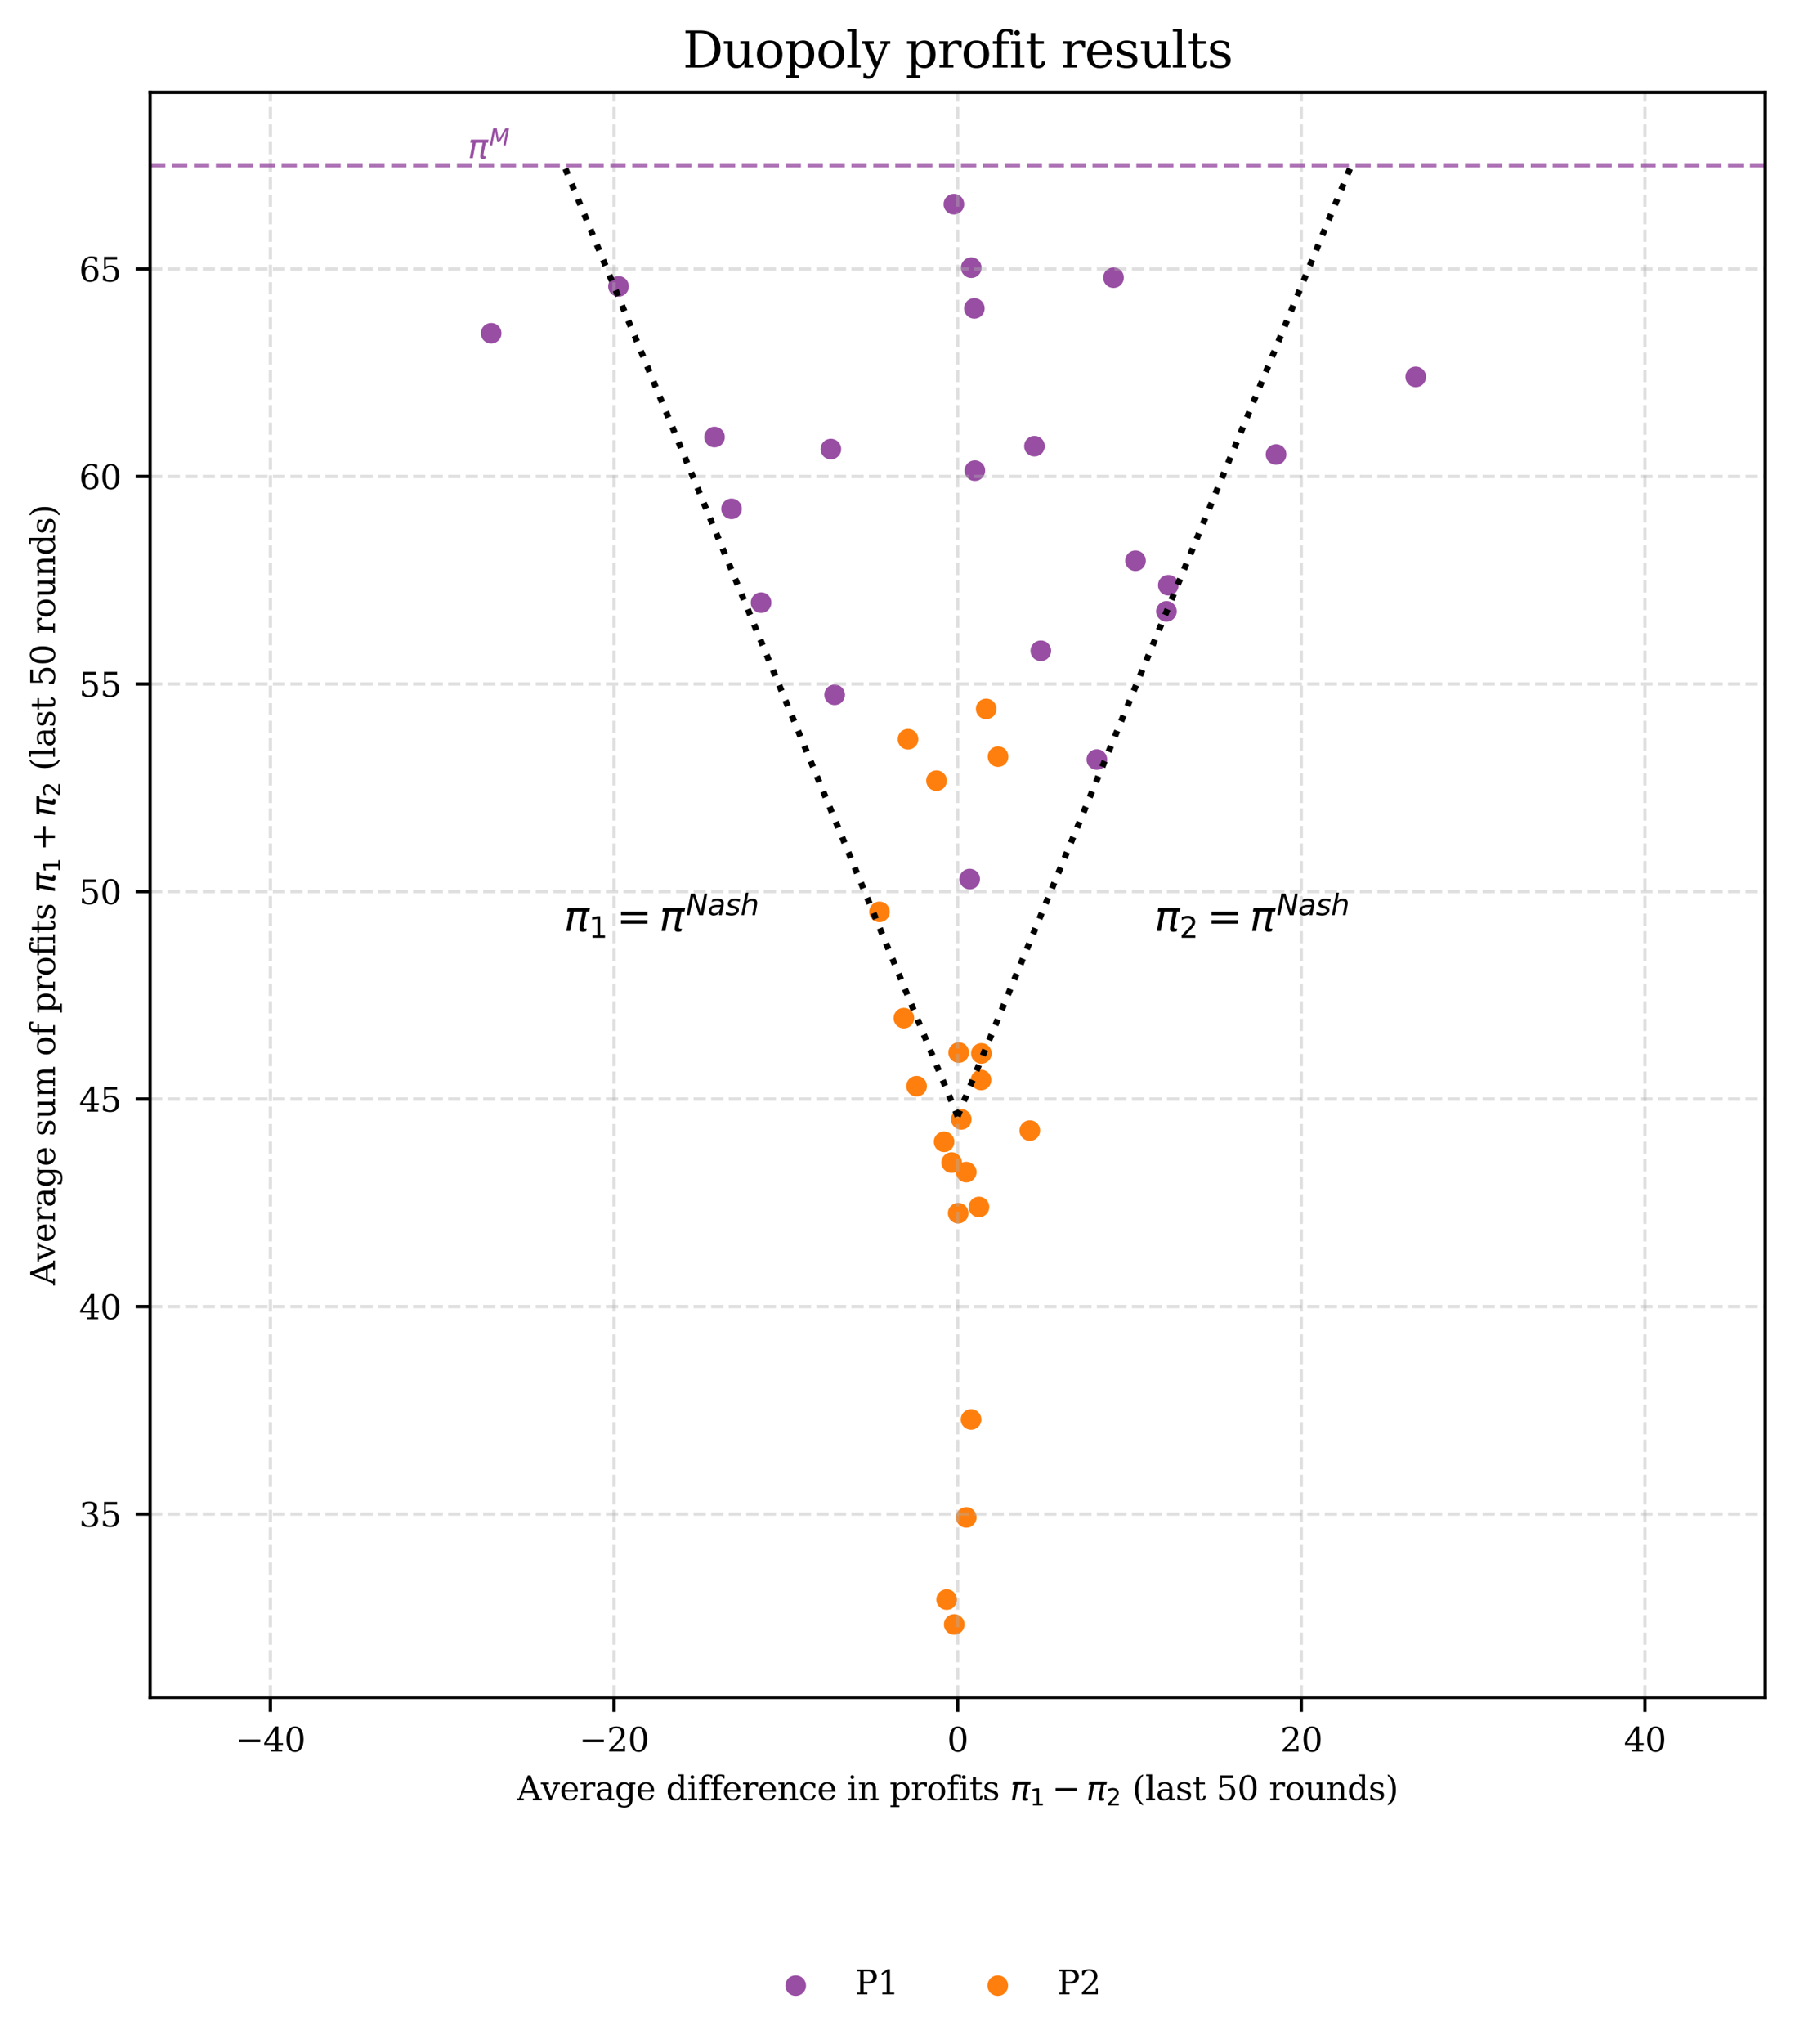 <?xml version="1.0" encoding="utf-8" standalone="no"?>
<!DOCTYPE svg PUBLIC "-//W3C//DTD SVG 1.1//EN"
  "http://www.w3.org/Graphics/SVG/1.1/DTD/svg11.dtd">
<svg xmlns:xlink="http://www.w3.org/1999/xlink" width="434.1pt" height="494.238pt" viewBox="0 0 434.1 494.238" xmlns="http://www.w3.org/2000/svg" version="1.1">
 <defs>
  <style type="text/css">*{stroke-linejoin: round; stroke-linecap: butt}</style>
 </defs>
 <g id="figure_1">
  <g id="patch_1">
   <path d="M 0 494.238 
L 434.1 494.238 
L 434.1 0 
L 0 0 
z
" style="fill: #ffffff"/>
  </g>
  <g id="axes_1">
   <g id="patch_2">
    <path d="M 36.3 410.398 
L 426.9 410.398 
L 426.9 22.318 
L 36.3 22.318 
z
" style="fill: #ffffff"/>
   </g>
   <g id="PathCollection_1">
    <defs>
     <path id="m5bfd89eb8f" d="M 0 2 
C 0.53 2 1.039 1.789 1.414 1.414 
C 1.789 1.039 2 0.53 2 0 
C 2 -0.53 1.789 -1.039 1.414 -1.414 
C 1.039 -1.789 0.53 -2 0 -2 
C -0.53 -2 -1.039 -1.789 -1.414 -1.414 
C -1.789 -1.039 -2 -0.53 -2 0 
C -2 0.53 -1.789 1.039 -1.414 1.414 
C -1.039 1.789 -0.53 2 0 2 
z
" style="stroke: #984ea3"/>
    </defs>
    <g clip-path="url(#p39d45f27d0)">
     <use xlink:href="#m5bfd89eb8f" x="250.174" y="107.874" style="fill: #984ea3; stroke: #984ea3"/>
     <use xlink:href="#m5bfd89eb8f" x="235.755" y="113.794" style="fill: #984ea3; stroke: #984ea3"/>
     <use xlink:href="#m5bfd89eb8f" x="251.712" y="157.345" style="fill: #984ea3; stroke: #984ea3"/>
     <use xlink:href="#m5bfd89eb8f" x="118.783" y="80.579" style="fill: #984ea3; stroke: #984ea3"/>
     <use xlink:href="#m5bfd89eb8f" x="200.934" y="108.576" style="fill: #984ea3; stroke: #984ea3"/>
     <use xlink:href="#m5bfd89eb8f" x="201.848" y="167.981" style="fill: #984ea3; stroke: #984ea3"/>
     <use xlink:href="#m5bfd89eb8f" x="308.598" y="109.881" style="fill: #984ea3; stroke: #984ea3"/>
     <use xlink:href="#m5bfd89eb8f" x="149.574" y="69.24" style="fill: #984ea3; stroke: #984ea3"/>
     <use xlink:href="#m5bfd89eb8f" x="342.381" y="91.116" style="fill: #984ea3; stroke: #984ea3"/>
     <use xlink:href="#m5bfd89eb8f" x="282.544" y="141.49" style="fill: #984ea3; stroke: #984ea3"/>
     <use xlink:href="#m5bfd89eb8f" x="274.608" y="135.569" style="fill: #984ea3; stroke: #984ea3"/>
     <use xlink:href="#m5bfd89eb8f" x="172.802" y="105.666" style="fill: #984ea3; stroke: #984ea3"/>
     <use xlink:href="#m5bfd89eb8f" x="234.509" y="212.535" style="fill: #984ea3; stroke: #984ea3"/>
     <use xlink:href="#m5bfd89eb8f" x="282.087" y="147.812" style="fill: #984ea3; stroke: #984ea3"/>
     <use xlink:href="#m5bfd89eb8f" x="230.686" y="49.372" style="fill: #984ea3; stroke: #984ea3"/>
     <use xlink:href="#m5bfd89eb8f" x="265.258" y="183.636" style="fill: #984ea3; stroke: #984ea3"/>
     <use xlink:href="#m5bfd89eb8f" x="235.631" y="74.559" style="fill: #984ea3; stroke: #984ea3"/>
     <use xlink:href="#m5bfd89eb8f" x="176.916" y="123.026" style="fill: #984ea3; stroke: #984ea3"/>
     <use xlink:href="#m5bfd89eb8f" x="184.063" y="145.704" style="fill: #984ea3; stroke: #984ea3"/>
     <use xlink:href="#m5bfd89eb8f" x="269.289" y="67.133" style="fill: #984ea3; stroke: #984ea3"/>
     <use xlink:href="#m5bfd89eb8f" x="234.883" y="64.725" style="fill: #984ea3; stroke: #984ea3"/>
    </g>
   </g>
   <g id="PathCollection_2">
    <defs>
     <path id="maffbcbfd36" d="M 0 2 
C 0.53 2 1.039 1.789 1.414 1.414 
C 1.789 1.039 2 0.53 2 0 
C 2 -0.53 1.789 -1.039 1.414 -1.414 
C 1.039 -1.789 0.53 -2 0 -2 
C -0.53 -2 -1.039 -1.789 -1.414 -1.414 
C -1.789 -1.039 -2 -0.53 -2 0 
C -2 0.53 -1.789 1.039 -1.414 1.414 
C -1.039 1.789 -0.53 2 0 2 
z
" style="stroke: #ff7f0e"/>
    </defs>
    <g clip-path="url(#p39d45f27d0)">
     <use xlink:href="#maffbcbfd36" x="231.849" y="254.48" style="fill: #ff7f0e; stroke: #ff7f0e"/>
     <use xlink:href="#maffbcbfd36" x="218.594" y="246.152" style="fill: #ff7f0e; stroke: #ff7f0e"/>
     <use xlink:href="#maffbcbfd36" x="234.841" y="343.187" style="fill: #ff7f0e; stroke: #ff7f0e"/>
     <use xlink:href="#maffbcbfd36" x="241.365" y="182.933" style="fill: #ff7f0e; stroke: #ff7f0e"/>
     <use xlink:href="#maffbcbfd36" x="249.052" y="273.346" style="fill: #ff7f0e; stroke: #ff7f0e"/>
     <use xlink:href="#maffbcbfd36" x="237.334" y="254.681" style="fill: #ff7f0e; stroke: #ff7f0e"/>
     <use xlink:href="#maffbcbfd36" x="221.669" y="262.608" style="fill: #ff7f0e; stroke: #ff7f0e"/>
     <use xlink:href="#maffbcbfd36" x="236.753" y="291.809" style="fill: #ff7f0e; stroke: #ff7f0e"/>
     <use xlink:href="#maffbcbfd36" x="228.941" y="386.737" style="fill: #ff7f0e; stroke: #ff7f0e"/>
     <use xlink:href="#maffbcbfd36" x="212.693" y="220.463" style="fill: #ff7f0e; stroke: #ff7f0e"/>
     <use xlink:href="#maffbcbfd36" x="231.725" y="293.315" style="fill: #ff7f0e; stroke: #ff7f0e"/>
     <use xlink:href="#maffbcbfd36" x="237.251" y="261.103" style="fill: #ff7f0e; stroke: #ff7f0e"/>
     <use xlink:href="#maffbcbfd36" x="233.678" y="366.869" style="fill: #ff7f0e; stroke: #ff7f0e"/>
     <use xlink:href="#maffbcbfd36" x="233.678" y="283.38" style="fill: #ff7f0e; stroke: #ff7f0e"/>
     <use xlink:href="#maffbcbfd36" x="230.769" y="392.758" style="fill: #ff7f0e; stroke: #ff7f0e"/>
     <use xlink:href="#maffbcbfd36" x="228.317" y="276.055" style="fill: #ff7f0e; stroke: #ff7f0e"/>
     <use xlink:href="#maffbcbfd36" x="238.498" y="171.393" style="fill: #ff7f0e; stroke: #ff7f0e"/>
     <use xlink:href="#maffbcbfd36" x="226.489" y="188.753" style="fill: #ff7f0e; stroke: #ff7f0e"/>
     <use xlink:href="#maffbcbfd36" x="230.146" y="281.072" style="fill: #ff7f0e; stroke: #ff7f0e"/>
     <use xlink:href="#maffbcbfd36" x="232.473" y="270.636" style="fill: #ff7f0e; stroke: #ff7f0e"/>
     <use xlink:href="#maffbcbfd36" x="219.591" y="178.719" style="fill: #ff7f0e; stroke: #ff7f0e"/>
    </g>
   </g>
   <g id="matplotlib.axis_1">
    <g id="xtick_1">
     <g id="line2d_1">
      <path d="M 65.387 410.398 
L 65.387 22.318 
" clip-path="url(#p39d45f27d0)" style="fill: none; stroke-dasharray: 2.96,1.28; stroke-dashoffset: 0; stroke: #b0b0b0; stroke-opacity: 0.4; stroke-width: 0.8"/>
     </g>
     <g id="line2d_2">
      <defs>
       <path id="m8b612976f8" d="M 0 0 
L 0 3.5 
" style="stroke: #000000; stroke-width: 0.8"/>
      </defs>
      <g>
       <use xlink:href="#m8b612976f8" x="65.387" y="410.398" style="stroke: #000000; stroke-width: 0.8"/>
      </g>
     </g>
     <g id="text_1">
      <!-- −40 -->
      <g transform="translate(56.945 423.477) scale(0.08 -0.08)">
       <defs>
        <path id="DejaVuSerif-2212" d="M 678 2259 
L 4684 2259 
L 4684 1753 
L 678 1753 
L 678 2259 
z
" transform="scale(0.016)"/>
        <path id="DejaVuSerif-34" d="M 2234 1581 
L 2234 4063 
L 641 1581 
L 2234 1581 
z
M 3609 0 
L 1484 0 
L 1484 331 
L 2234 331 
L 2234 1247 
L 197 1247 
L 197 1588 
L 2241 4750 
L 2859 4750 
L 2859 1581 
L 3750 1581 
L 3750 1247 
L 2859 1247 
L 2859 331 
L 3609 331 
L 3609 0 
z
" transform="scale(0.016)"/>
        <path id="DejaVuSerif-30" d="M 2034 219 
Q 2513 219 2750 744 
Q 2988 1269 2988 2328 
Q 2988 3391 2750 3916 
Q 2513 4441 2034 4441 
Q 1556 4441 1318 3916 
Q 1081 3391 1081 2328 
Q 1081 1269 1318 744 
Q 1556 219 2034 219 
z
M 2034 -91 
Q 1275 -91 848 546 
Q 422 1184 422 2328 
Q 422 3475 848 4112 
Q 1275 4750 2034 4750 
Q 2797 4750 3222 4112 
Q 3647 3475 3647 2328 
Q 3647 1184 3222 546 
Q 2797 -91 2034 -91 
z
" transform="scale(0.016)"/>
       </defs>
       <use xlink:href="#DejaVuSerif-2212"/>
       <use xlink:href="#DejaVuSerif-34" transform="translate(83.789 0)"/>
       <use xlink:href="#DejaVuSerif-30" transform="translate(147.412 0)"/>
      </g>
     </g>
    </g>
    <g id="xtick_2">
     <g id="line2d_3">
      <path d="M 148.494 410.398 
L 148.494 22.318 
" clip-path="url(#p39d45f27d0)" style="fill: none; stroke-dasharray: 2.96,1.28; stroke-dashoffset: 0; stroke: #b0b0b0; stroke-opacity: 0.4; stroke-width: 0.8"/>
     </g>
     <g id="line2d_4">
      <g>
       <use xlink:href="#m8b612976f8" x="148.494" y="410.398" style="stroke: #000000; stroke-width: 0.8"/>
      </g>
     </g>
     <g id="text_2">
      <!-- −20 -->
      <g transform="translate(140.052 423.477) scale(0.08 -0.08)">
       <defs>
        <path id="DejaVuSerif-32" d="M 819 3553 
L 469 3553 
L 469 4384 
Q 803 4563 1142 4656 
Q 1481 4750 1806 4750 
Q 2534 4750 2956 4397 
Q 3378 4044 3378 3438 
Q 3378 2753 2422 1800 
Q 2347 1728 2309 1691 
L 1131 513 
L 3078 513 
L 3078 1088 
L 3444 1088 
L 3444 0 
L 434 0 
L 434 341 
L 1850 1753 
Q 2319 2222 2519 2614 
Q 2719 3006 2719 3438 
Q 2719 3909 2473 4175 
Q 2228 4441 1797 4441 
Q 1350 4441 1106 4219 
Q 863 3997 819 3553 
z
" transform="scale(0.016)"/>
       </defs>
       <use xlink:href="#DejaVuSerif-2212"/>
       <use xlink:href="#DejaVuSerif-32" transform="translate(83.789 0)"/>
       <use xlink:href="#DejaVuSerif-30" transform="translate(147.412 0)"/>
      </g>
     </g>
    </g>
    <g id="xtick_3">
     <g id="line2d_5">
      <path d="M 231.6 410.398 
L 231.6 22.318 
" clip-path="url(#p39d45f27d0)" style="fill: none; stroke-dasharray: 2.96,1.28; stroke-dashoffset: 0; stroke: #b0b0b0; stroke-opacity: 0.4; stroke-width: 0.8"/>
     </g>
     <g id="line2d_6">
      <g>
       <use xlink:href="#m8b612976f8" x="231.6" y="410.398" style="stroke: #000000; stroke-width: 0.8"/>
      </g>
     </g>
     <g id="text_3">
      <!-- 0 -->
      <g transform="translate(229.055 423.477) scale(0.08 -0.08)">
       <use xlink:href="#DejaVuSerif-30"/>
      </g>
     </g>
    </g>
    <g id="xtick_4">
     <g id="line2d_7">
      <path d="M 314.706 410.398 
L 314.706 22.318 
" clip-path="url(#p39d45f27d0)" style="fill: none; stroke-dasharray: 2.96,1.28; stroke-dashoffset: 0; stroke: #b0b0b0; stroke-opacity: 0.4; stroke-width: 0.8"/>
     </g>
     <g id="line2d_8">
      <g>
       <use xlink:href="#m8b612976f8" x="314.706" y="410.398" style="stroke: #000000; stroke-width: 0.8"/>
      </g>
     </g>
     <g id="text_4">
      <!-- 20 -->
      <g transform="translate(309.616 423.477) scale(0.08 -0.08)">
       <use xlink:href="#DejaVuSerif-32"/>
       <use xlink:href="#DejaVuSerif-30" transform="translate(63.623 0)"/>
      </g>
     </g>
    </g>
    <g id="xtick_5">
     <g id="line2d_9">
      <path d="M 397.813 410.398 
L 397.813 22.318 
" clip-path="url(#p39d45f27d0)" style="fill: none; stroke-dasharray: 2.96,1.28; stroke-dashoffset: 0; stroke: #b0b0b0; stroke-opacity: 0.4; stroke-width: 0.8"/>
     </g>
     <g id="line2d_10">
      <g>
       <use xlink:href="#m8b612976f8" x="397.813" y="410.398" style="stroke: #000000; stroke-width: 0.8"/>
      </g>
     </g>
     <g id="text_5">
      <!-- 40 -->
      <g transform="translate(392.723 423.477) scale(0.08 -0.08)">
       <use xlink:href="#DejaVuSerif-34"/>
       <use xlink:href="#DejaVuSerif-30" transform="translate(63.623 0)"/>
      </g>
     </g>
    </g>
    <g id="text_6">
     <!-- Average difference in profits $\pi_1 - \pi_2$ (last 50 rounds) -->
     <g transform="translate(125.04 435.221) scale(0.08 -0.08)">
      <defs>
       <path id="DejaVuSerif-41" d="M 1281 1691 
L 2994 1691 
L 2138 3909 
L 1281 1691 
z
M -38 0 
L -38 331 
L 372 331 
L 2034 4666 
L 2559 4666 
L 4225 331 
L 4684 331 
L 4684 0 
L 2988 0 
L 2988 331 
L 3506 331 
L 3116 1356 
L 1153 1356 
L 763 331 
L 1275 331 
L 1275 0 
L -38 0 
z
" transform="scale(0.016)"/>
       <path id="DejaVuSerif-76" d="M 1581 0 
L 359 2988 
L -19 2988 
L -19 3322 
L 1509 3322 
L 1509 2988 
L 978 2988 
L 1913 703 
L 2847 2988 
L 2350 2988 
L 2350 3322 
L 3597 3322 
L 3597 2988 
L 3225 2988 
L 2003 0 
L 1581 0 
z
" transform="scale(0.016)"/>
       <path id="DejaVuSerif-65" d="M 3469 1600 
L 991 1600 
L 991 1575 
Q 991 903 1244 561 
Q 1497 219 1991 219 
Q 2369 219 2611 417 
Q 2853 616 2950 1006 
L 3413 1006 
Q 3275 459 2904 184 
Q 2534 -91 1931 -91 
Q 1203 -91 761 389 
Q 319 869 319 1663 
Q 319 2450 753 2931 
Q 1188 3413 1894 3413 
Q 2647 3413 3050 2948 
Q 3453 2484 3469 1600 
z
M 2791 1931 
Q 2772 2513 2545 2808 
Q 2319 3103 1894 3103 
Q 1497 3103 1269 2806 
Q 1041 2509 991 1931 
L 2791 1931 
z
" transform="scale(0.016)"/>
       <path id="DejaVuSerif-72" d="M 3059 3328 
L 3059 2497 
L 2728 2497 
Q 2713 2744 2591 2866 
Q 2469 2988 2234 2988 
Q 1809 2988 1582 2694 
Q 1356 2400 1356 1850 
L 1356 331 
L 2022 331 
L 2022 0 
L 263 0 
L 263 331 
L 781 331 
L 781 2994 
L 231 2994 
L 231 3322 
L 1356 3322 
L 1356 2731 
Q 1525 3078 1790 3245 
Q 2056 3413 2438 3413 
Q 2578 3413 2733 3391 
Q 2888 3369 3059 3328 
z
" transform="scale(0.016)"/>
       <path id="DejaVuSerif-61" d="M 2547 1044 
L 2547 1747 
L 1806 1747 
Q 1378 1747 1168 1562 
Q 959 1378 959 997 
Q 959 650 1171 447 
Q 1384 244 1747 244 
Q 2106 244 2326 466 
Q 2547 688 2547 1044 
z
M 3122 2075 
L 3122 331 
L 3634 331 
L 3634 0 
L 2547 0 
L 2547 359 
Q 2356 128 2106 18 
Q 1856 -91 1522 -91 
Q 969 -91 644 203 
Q 319 497 319 997 
Q 319 1513 691 1797 
Q 1063 2081 1741 2081 
L 2547 2081 
L 2547 2309 
Q 2547 2688 2317 2895 
Q 2088 3103 1672 3103 
Q 1328 3103 1125 2947 
Q 922 2791 872 2484 
L 575 2484 
L 575 3156 
Q 875 3284 1158 3348 
Q 1441 3413 1709 3413 
Q 2400 3413 2761 3070 
Q 3122 2728 3122 2075 
z
" transform="scale(0.016)"/>
       <path id="DejaVuSerif-67" d="M 3359 2988 
L 3359 72 
Q 3359 -644 2965 -1033 
Q 2572 -1422 1844 -1422 
Q 1516 -1422 1216 -1362 
Q 916 -1303 641 -1184 
L 641 -488 
L 941 -488 
Q 997 -813 1206 -963 
Q 1416 -1113 1806 -1113 
Q 2313 -1113 2548 -827 
Q 2784 -541 2784 72 
L 2784 519 
Q 2616 206 2355 57 
Q 2094 -91 1709 -91 
Q 1097 -91 708 395 
Q 319 881 319 1663 
Q 319 2444 706 2928 
Q 1094 3413 1709 3413 
Q 2094 3413 2355 3264 
Q 2616 3116 2784 2803 
L 2784 3322 
L 3909 3322 
L 3909 2988 
L 3359 2988 
z
M 2784 1825 
Q 2784 2422 2554 2737 
Q 2325 3053 1888 3053 
Q 1444 3053 1217 2703 
Q 991 2353 991 1663 
Q 991 975 1217 622 
Q 1444 269 1888 269 
Q 2325 269 2554 583 
Q 2784 897 2784 1497 
L 2784 1825 
z
" transform="scale(0.016)"/>
       <path id="DejaVuSerif-20" transform="scale(0.016)"/>
       <path id="DejaVuSerif-64" d="M 3359 331 
L 3909 331 
L 3909 0 
L 2784 0 
L 2784 519 
Q 2616 206 2355 57 
Q 2094 -91 1709 -91 
Q 1097 -91 708 395 
Q 319 881 319 1663 
Q 319 2444 706 2928 
Q 1094 3413 1709 3413 
Q 2094 3413 2355 3264 
Q 2616 3116 2784 2803 
L 2784 4531 
L 2241 4531 
L 2241 4863 
L 3359 4863 
L 3359 331 
z
M 2784 1497 
L 2784 1825 
Q 2784 2422 2554 2737 
Q 2325 3053 1888 3053 
Q 1444 3053 1217 2703 
Q 991 2353 991 1663 
Q 991 975 1217 622 
Q 1444 269 1888 269 
Q 2325 269 2554 583 
Q 2784 897 2784 1497 
z
" transform="scale(0.016)"/>
       <path id="DejaVuSerif-69" d="M 622 4353 
Q 622 4497 726 4603 
Q 831 4709 978 4709 
Q 1122 4709 1226 4603 
Q 1331 4497 1331 4353 
Q 1331 4206 1228 4103 
Q 1125 4000 978 4000 
Q 831 4000 726 4103 
Q 622 4206 622 4353 
z
M 1356 331 
L 1900 331 
L 1900 0 
L 231 0 
L 231 331 
L 781 331 
L 781 2988 
L 231 2988 
L 231 3322 
L 1356 3322 
L 1356 331 
z
" transform="scale(0.016)"/>
       <path id="DejaVuSerif-66" d="M 2753 4078 
L 2450 4078 
Q 2447 4313 2317 4434 
Q 2188 4556 1941 4556 
Q 1619 4556 1487 4379 
Q 1356 4203 1356 3750 
L 1356 3322 
L 2284 3322 
L 2284 2988 
L 1356 2988 
L 1356 331 
L 2094 331 
L 2094 0 
L 231 0 
L 231 331 
L 781 331 
L 781 2988 
L 231 2988 
L 231 3322 
L 781 3322 
L 781 3738 
Q 781 4294 1070 4578 
Q 1359 4863 1919 4863 
Q 2128 4863 2337 4825 
Q 2547 4788 2753 4709 
L 2753 4078 
z
" transform="scale(0.016)"/>
       <path id="DejaVuSerif-6e" d="M 263 0 
L 263 331 
L 781 331 
L 781 2988 
L 231 2988 
L 231 3322 
L 1356 3322 
L 1356 2731 
Q 1516 3069 1770 3241 
Q 2025 3413 2363 3413 
Q 2913 3413 3172 3097 
Q 3431 2781 3431 2113 
L 3431 331 
L 3944 331 
L 3944 0 
L 2356 0 
L 2356 331 
L 2853 331 
L 2853 1931 
Q 2853 2541 2703 2767 
Q 2553 2994 2175 2994 
Q 1775 2994 1565 2701 
Q 1356 2409 1356 1850 
L 1356 331 
L 1856 331 
L 1856 0 
L 263 0 
z
" transform="scale(0.016)"/>
       <path id="DejaVuSerif-63" d="M 3291 997 
Q 3169 466 2822 187 
Q 2475 -91 1925 -91 
Q 1200 -91 759 389 
Q 319 869 319 1663 
Q 319 2459 759 2936 
Q 1200 3413 1925 3413 
Q 2241 3413 2553 3339 
Q 2866 3266 3181 3116 
L 3181 2266 
L 2847 2266 
Q 2781 2703 2561 2903 
Q 2341 3103 1931 3103 
Q 1466 3103 1228 2742 
Q 991 2381 991 1663 
Q 991 944 1227 581 
Q 1463 219 1931 219 
Q 2303 219 2525 412 
Q 2747 606 2828 997 
L 3291 997 
z
" transform="scale(0.016)"/>
       <path id="DejaVuSerif-70" d="M 1313 1825 
L 1313 1497 
Q 1313 897 1542 583 
Q 1772 269 2209 269 
Q 2650 269 2876 622 
Q 3103 975 3103 1663 
Q 3103 2353 2876 2703 
Q 2650 3053 2209 3053 
Q 1772 3053 1542 2737 
Q 1313 2422 1313 1825 
z
M 738 2988 
L 184 2988 
L 184 3322 
L 1313 3322 
L 1313 2803 
Q 1481 3116 1742 3264 
Q 2003 3413 2388 3413 
Q 3000 3413 3387 2928 
Q 3775 2444 3775 1663 
Q 3775 881 3387 395 
Q 3000 -91 2388 -91 
Q 2003 -91 1742 57 
Q 1481 206 1313 519 
L 1313 -997 
L 1856 -997 
L 1856 -1331 
L 184 -1331 
L 184 -997 
L 738 -997 
L 738 2988 
z
" transform="scale(0.016)"/>
       <path id="DejaVuSerif-6f" d="M 1925 219 
Q 2388 219 2623 584 
Q 2859 950 2859 1663 
Q 2859 2375 2623 2739 
Q 2388 3103 1925 3103 
Q 1463 3103 1227 2739 
Q 991 2375 991 1663 
Q 991 950 1228 584 
Q 1466 219 1925 219 
z
M 1925 -91 
Q 1200 -91 759 389 
Q 319 869 319 1663 
Q 319 2456 758 2934 
Q 1197 3413 1925 3413 
Q 2653 3413 3092 2934 
Q 3531 2456 3531 1663 
Q 3531 869 3092 389 
Q 2653 -91 1925 -91 
z
" transform="scale(0.016)"/>
       <path id="DejaVuSerif-74" d="M 691 2988 
L 184 2988 
L 184 3322 
L 691 3322 
L 691 4353 
L 1269 4353 
L 1269 3322 
L 2350 3322 
L 2350 2988 
L 1269 2988 
L 1269 878 
Q 1269 456 1350 337 
Q 1431 219 1650 219 
Q 1875 219 1978 351 
Q 2081 484 2088 781 
L 2522 781 
Q 2497 328 2275 118 
Q 2053 -91 1600 -91 
Q 1103 -91 897 129 
Q 691 350 691 878 
L 691 2988 
z
" transform="scale(0.016)"/>
       <path id="DejaVuSerif-73" d="M 359 184 
L 359 959 
L 691 959 
Q 703 588 923 403 
Q 1144 219 1575 219 
Q 1963 219 2166 364 
Q 2369 509 2369 788 
Q 2369 1006 2220 1140 
Q 2072 1275 1594 1428 
L 1178 1569 
Q 750 1706 558 1912 
Q 366 2119 366 2438 
Q 366 2894 700 3153 
Q 1034 3413 1625 3413 
Q 1888 3413 2178 3344 
Q 2469 3275 2778 3144 
L 2778 2419 
L 2447 2419 
Q 2434 2741 2221 2922 
Q 2009 3103 1644 3103 
Q 1281 3103 1095 2975 
Q 909 2847 909 2591 
Q 909 2381 1050 2254 
Q 1191 2128 1613 1997 
L 2069 1856 
Q 2541 1709 2748 1489 
Q 2956 1269 2956 922 
Q 2956 450 2595 179 
Q 2234 -91 1600 -91 
Q 1278 -91 972 -22 
Q 666 47 359 184 
z
" transform="scale(0.016)"/>
       <path id="DejaVuSans-Oblique-3c0" d="M 584 3500 
L 3938 3500 
L 3825 2925 
L 3384 2925 
L 2966 775 
Q 2922 550 2981 450 
Q 3038 353 3209 353 
Q 3256 353 3325 363 
Q 3397 369 3419 372 
L 3338 -44 
Q 3222 -84 3103 -103 
Q 2981 -122 2866 -122 
Q 2491 -122 2388 81 
Q 2284 288 2391 838 
L 2797 2925 
L 1506 2925 
L 938 0 
L 350 0 
L 919 2925 
L 472 2925 
L 584 3500 
z
" transform="scale(0.016)"/>
       <path id="DejaVuSans-31" d="M 794 531 
L 1825 531 
L 1825 4091 
L 703 3866 
L 703 4441 
L 1819 4666 
L 2450 4666 
L 2450 531 
L 3481 531 
L 3481 0 
L 794 0 
L 794 531 
z
" transform="scale(0.016)"/>
       <path id="DejaVuSans-2212" d="M 678 2272 
L 4684 2272 
L 4684 1741 
L 678 1741 
L 678 2272 
z
" transform="scale(0.016)"/>
       <path id="DejaVuSans-32" d="M 1228 531 
L 3431 531 
L 3431 0 
L 469 0 
L 469 531 
Q 828 903 1448 1529 
Q 2069 2156 2228 2338 
Q 2531 2678 2651 2914 
Q 2772 3150 2772 3378 
Q 2772 3750 2511 3984 
Q 2250 4219 1831 4219 
Q 1534 4219 1204 4116 
Q 875 4013 500 3803 
L 500 4441 
Q 881 4594 1212 4672 
Q 1544 4750 1819 4750 
Q 2544 4750 2975 4387 
Q 3406 4025 3406 3419 
Q 3406 3131 3298 2873 
Q 3191 2616 2906 2266 
Q 2828 2175 2409 1742 
Q 1991 1309 1228 531 
z
" transform="scale(0.016)"/>
       <path id="DejaVuSerif-28" d="M 2041 -997 
Q 1281 -656 893 83 
Q 506 822 506 1931 
Q 506 3044 893 3783 
Q 1281 4522 2041 4863 
L 2041 4556 
Q 1559 4225 1350 3623 
Q 1141 3022 1141 1931 
Q 1141 844 1350 242 
Q 1559 -359 2041 -691 
L 2041 -997 
z
" transform="scale(0.016)"/>
       <path id="DejaVuSerif-6c" d="M 1313 331 
L 1856 331 
L 1856 0 
L 184 0 
L 184 331 
L 738 331 
L 738 4531 
L 184 4531 
L 184 4863 
L 1313 4863 
L 1313 331 
z
" transform="scale(0.016)"/>
       <path id="DejaVuSerif-35" d="M 3219 4666 
L 3219 4153 
L 1081 4153 
L 1081 2816 
Q 1244 2928 1461 2984 
Q 1678 3041 1947 3041 
Q 2703 3041 3140 2622 
Q 3578 2203 3578 1478 
Q 3578 738 3136 323 
Q 2694 -91 1894 -91 
Q 1572 -91 1234 -12 
Q 897 66 544 225 
L 544 1131 
L 897 1131 
Q 925 688 1179 453 
Q 1434 219 1894 219 
Q 2388 219 2653 544 
Q 2919 869 2919 1478 
Q 2919 2084 2655 2407 
Q 2391 2731 1894 2731 
Q 1613 2731 1398 2631 
Q 1184 2531 1019 2322 
L 750 2322 
L 750 4666 
L 3219 4666 
z
" transform="scale(0.016)"/>
       <path id="DejaVuSerif-75" d="M 2266 3322 
L 3341 3322 
L 3341 331 
L 3884 331 
L 3884 0 
L 2766 0 
L 2766 588 
Q 2606 256 2353 82 
Q 2100 -91 1766 -91 
Q 1213 -91 952 223 
Q 691 538 691 1209 
L 691 2988 
L 172 2988 
L 172 3322 
L 1269 3322 
L 1269 1388 
Q 1269 781 1417 556 
Q 1566 331 1947 331 
Q 2347 331 2556 625 
Q 2766 919 2766 1478 
L 2766 2988 
L 2266 2988 
L 2266 3322 
z
" transform="scale(0.016)"/>
       <path id="DejaVuSerif-29" d="M 453 -997 
L 453 -691 
Q 934 -359 1145 242 
Q 1356 844 1356 1931 
Q 1356 3022 1145 3623 
Q 934 4225 453 4556 
L 453 4863 
Q 1216 4522 1603 3783 
Q 1991 3044 1991 1931 
Q 1991 822 1603 83 
Q 1216 -656 453 -997 
z
" transform="scale(0.016)"/>
      </defs>
      <use xlink:href="#DejaVuSerif-41" transform="translate(0 0.016)"/>
      <use xlink:href="#DejaVuSerif-76" transform="translate(72.217 0.016)"/>
      <use xlink:href="#DejaVuSerif-65" transform="translate(128.711 0.016)"/>
      <use xlink:href="#DejaVuSerif-72" transform="translate(187.891 0.016)"/>
      <use xlink:href="#DejaVuSerif-61" transform="translate(235.693 0.016)"/>
      <use xlink:href="#DejaVuSerif-67" transform="translate(295.312 0.016)"/>
      <use xlink:href="#DejaVuSerif-65" transform="translate(359.326 0.016)"/>
      <use xlink:href="#DejaVuSerif-20" transform="translate(418.506 0.016)"/>
      <use xlink:href="#DejaVuSerif-64" transform="translate(450.293 0.016)"/>
      <use xlink:href="#DejaVuSerif-69" transform="translate(514.307 0.016)"/>
      <use xlink:href="#DejaVuSerif-66" transform="translate(546.289 0.016)"/>
      <use xlink:href="#DejaVuSerif-66" transform="translate(583.301 0.016)"/>
      <use xlink:href="#DejaVuSerif-65" transform="translate(620.312 0.016)"/>
      <use xlink:href="#DejaVuSerif-72" transform="translate(679.492 0.016)"/>
      <use xlink:href="#DejaVuSerif-65" transform="translate(727.295 0.016)"/>
      <use xlink:href="#DejaVuSerif-6e" transform="translate(786.475 0.016)"/>
      <use xlink:href="#DejaVuSerif-63" transform="translate(850.879 0.016)"/>
      <use xlink:href="#DejaVuSerif-65" transform="translate(906.885 0.016)"/>
      <use xlink:href="#DejaVuSerif-20" transform="translate(966.064 0.016)"/>
      <use xlink:href="#DejaVuSerif-69" transform="translate(997.852 0.016)"/>
      <use xlink:href="#DejaVuSerif-6e" transform="translate(1029.834 0.016)"/>
      <use xlink:href="#DejaVuSerif-20" transform="translate(1094.238 0.016)"/>
      <use xlink:href="#DejaVuSerif-70" transform="translate(1126.025 0.016)"/>
      <use xlink:href="#DejaVuSerif-72" transform="translate(1190.039 0.016)"/>
      <use xlink:href="#DejaVuSerif-6f" transform="translate(1237.842 0.016)"/>
      <use xlink:href="#DejaVuSerif-66" transform="translate(1298.047 0.016)"/>
      <use xlink:href="#DejaVuSerif-69" transform="translate(1335.059 0.016)"/>
      <use xlink:href="#DejaVuSerif-74" transform="translate(1367.041 0.016)"/>
      <use xlink:href="#DejaVuSerif-73" transform="translate(1407.227 0.016)"/>
      <use xlink:href="#DejaVuSerif-20" transform="translate(1458.545 0.016)"/>
      <use xlink:href="#DejaVuSans-Oblique-3c0" transform="translate(1490.332 0.016)"/>
      <use xlink:href="#DejaVuSans-31" transform="translate(1550.537 -16.391) scale(0.7)"/>
      <use xlink:href="#DejaVuSans-2212" transform="translate(1617.29 0.016)"/>
      <use xlink:href="#DejaVuSans-Oblique-3c0" transform="translate(1720.562 0.016)"/>
      <use xlink:href="#DejaVuSans-32" transform="translate(1780.767 -16.391) scale(0.7)"/>
      <use xlink:href="#DejaVuSerif-20" transform="translate(1828.037 0.016)"/>
      <use xlink:href="#DejaVuSerif-28" transform="translate(1859.824 0.016)"/>
      <use xlink:href="#DejaVuSerif-6c" transform="translate(1898.838 0.016)"/>
      <use xlink:href="#DejaVuSerif-61" transform="translate(1930.82 0.016)"/>
      <use xlink:href="#DejaVuSerif-73" transform="translate(1990.439 0.016)"/>
      <use xlink:href="#DejaVuSerif-74" transform="translate(2041.758 0.016)"/>
      <use xlink:href="#DejaVuSerif-20" transform="translate(2081.943 0.016)"/>
      <use xlink:href="#DejaVuSerif-35" transform="translate(2113.73 0.016)"/>
      <use xlink:href="#DejaVuSerif-30" transform="translate(2177.354 0.016)"/>
      <use xlink:href="#DejaVuSerif-20" transform="translate(2240.977 0.016)"/>
      <use xlink:href="#DejaVuSerif-72" transform="translate(2272.764 0.016)"/>
      <use xlink:href="#DejaVuSerif-6f" transform="translate(2320.566 0.016)"/>
      <use xlink:href="#DejaVuSerif-75" transform="translate(2380.771 0.016)"/>
      <use xlink:href="#DejaVuSerif-6e" transform="translate(2445.176 0.016)"/>
      <use xlink:href="#DejaVuSerif-64" transform="translate(2509.58 0.016)"/>
      <use xlink:href="#DejaVuSerif-73" transform="translate(2573.594 0.016)"/>
      <use xlink:href="#DejaVuSerif-29" transform="translate(2624.912 0.016)"/>
     </g>
    </g>
   </g>
   <g id="matplotlib.axis_2">
    <g id="ytick_1">
     <g id="line2d_11">
      <path d="M 36.3 366.066 
L 426.9 366.066 
" clip-path="url(#p39d45f27d0)" style="fill: none; stroke-dasharray: 2.96,1.28; stroke-dashoffset: 0; stroke: #b0b0b0; stroke-opacity: 0.4; stroke-width: 0.8"/>
     </g>
     <g id="line2d_12">
      <defs>
       <path id="m9ffb7fb171" d="M 0 0 
L -3.5 0 
" style="stroke: #000000; stroke-width: 0.8"/>
      </defs>
      <g>
       <use xlink:href="#m9ffb7fb171" x="36.3" y="366.066" style="stroke: #000000; stroke-width: 0.8"/>
      </g>
     </g>
     <g id="text_7">
      <!-- 35 -->
      <g transform="translate(19.12 369.105) scale(0.08 -0.08)">
       <defs>
        <path id="DejaVuSerif-33" d="M 622 4469 
Q 988 4606 1323 4678 
Q 1659 4750 1953 4750 
Q 2638 4750 3022 4454 
Q 3406 4159 3406 3634 
Q 3406 3213 3140 2930 
Q 2875 2647 2388 2547 
Q 2963 2466 3280 2130 
Q 3597 1794 3597 1259 
Q 3597 606 3158 257 
Q 2719 -91 1894 -91 
Q 1528 -91 1179 -12 
Q 831 66 488 225 
L 488 1131 
L 838 1131 
Q 869 681 1141 450 
Q 1413 219 1906 219 
Q 2384 219 2661 495 
Q 2938 772 2938 1253 
Q 2938 1803 2653 2086 
Q 2369 2369 1819 2369 
L 1522 2369 
L 1522 2688 
L 1678 2688 
Q 2225 2688 2498 2914 
Q 2772 3141 2772 3597 
Q 2772 4006 2547 4223 
Q 2322 4441 1900 4441 
Q 1478 4441 1245 4241 
Q 1013 4041 972 3647 
L 622 3647 
L 622 4469 
z
" transform="scale(0.016)"/>
       </defs>
       <use xlink:href="#DejaVuSerif-33"/>
       <use xlink:href="#DejaVuSerif-35" transform="translate(63.623 0)"/>
      </g>
     </g>
    </g>
    <g id="ytick_2">
     <g id="line2d_13">
      <path d="M 36.3 315.893 
L 426.9 315.893 
" clip-path="url(#p39d45f27d0)" style="fill: none; stroke-dasharray: 2.96,1.28; stroke-dashoffset: 0; stroke: #b0b0b0; stroke-opacity: 0.4; stroke-width: 0.8"/>
     </g>
     <g id="line2d_14">
      <g>
       <use xlink:href="#m9ffb7fb171" x="36.3" y="315.893" style="stroke: #000000; stroke-width: 0.8"/>
      </g>
     </g>
     <g id="text_8">
      <!-- 40 -->
      <g transform="translate(19.12 318.932) scale(0.08 -0.08)">
       <use xlink:href="#DejaVuSerif-34"/>
       <use xlink:href="#DejaVuSerif-30" transform="translate(63.623 0)"/>
      </g>
     </g>
    </g>
    <g id="ytick_3">
     <g id="line2d_15">
      <path d="M 36.3 265.719 
L 426.9 265.719 
" clip-path="url(#p39d45f27d0)" style="fill: none; stroke-dasharray: 2.96,1.28; stroke-dashoffset: 0; stroke: #b0b0b0; stroke-opacity: 0.4; stroke-width: 0.8"/>
     </g>
     <g id="line2d_16">
      <g>
       <use xlink:href="#m9ffb7fb171" x="36.3" y="265.719" style="stroke: #000000; stroke-width: 0.8"/>
      </g>
     </g>
     <g id="text_9">
      <!-- 45 -->
      <g transform="translate(19.12 268.759) scale(0.08 -0.08)">
       <use xlink:href="#DejaVuSerif-34"/>
       <use xlink:href="#DejaVuSerif-35" transform="translate(63.623 0)"/>
      </g>
     </g>
    </g>
    <g id="ytick_4">
     <g id="line2d_17">
      <path d="M 36.3 215.546 
L 426.9 215.546 
" clip-path="url(#p39d45f27d0)" style="fill: none; stroke-dasharray: 2.96,1.28; stroke-dashoffset: 0; stroke: #b0b0b0; stroke-opacity: 0.4; stroke-width: 0.8"/>
     </g>
     <g id="line2d_18">
      <g>
       <use xlink:href="#m9ffb7fb171" x="36.3" y="215.546" style="stroke: #000000; stroke-width: 0.8"/>
      </g>
     </g>
     <g id="text_10">
      <!-- 50 -->
      <g transform="translate(19.12 218.585) scale(0.08 -0.08)">
       <use xlink:href="#DejaVuSerif-35"/>
       <use xlink:href="#DejaVuSerif-30" transform="translate(63.623 0)"/>
      </g>
     </g>
    </g>
    <g id="ytick_5">
     <g id="line2d_19">
      <path d="M 36.3 165.372 
L 426.9 165.372 
" clip-path="url(#p39d45f27d0)" style="fill: none; stroke-dasharray: 2.96,1.28; stroke-dashoffset: 0; stroke: #b0b0b0; stroke-opacity: 0.4; stroke-width: 0.8"/>
     </g>
     <g id="line2d_20">
      <g>
       <use xlink:href="#m9ffb7fb171" x="36.3" y="165.372" style="stroke: #000000; stroke-width: 0.8"/>
      </g>
     </g>
     <g id="text_11">
      <!-- 55 -->
      <g transform="translate(19.12 168.412) scale(0.08 -0.08)">
       <use xlink:href="#DejaVuSerif-35"/>
       <use xlink:href="#DejaVuSerif-35" transform="translate(63.623 0)"/>
      </g>
     </g>
    </g>
    <g id="ytick_6">
     <g id="line2d_21">
      <path d="M 36.3 115.199 
L 426.9 115.199 
" clip-path="url(#p39d45f27d0)" style="fill: none; stroke-dasharray: 2.96,1.28; stroke-dashoffset: 0; stroke: #b0b0b0; stroke-opacity: 0.4; stroke-width: 0.8"/>
     </g>
     <g id="line2d_22">
      <g>
       <use xlink:href="#m9ffb7fb171" x="36.3" y="115.199" style="stroke: #000000; stroke-width: 0.8"/>
      </g>
     </g>
     <g id="text_12">
      <!-- 60 -->
      <g transform="translate(19.12 118.238) scale(0.08 -0.08)">
       <defs>
        <path id="DejaVuSerif-36" d="M 2094 219 
Q 2534 219 2771 542 
Q 3009 866 3009 1472 
Q 3009 2078 2771 2401 
Q 2534 2725 2094 2725 
Q 1647 2725 1412 2412 
Q 1178 2100 1178 1509 
Q 1178 888 1415 553 
Q 1653 219 2094 219 
z
M 1075 2569 
Q 1288 2803 1556 2918 
Q 1825 3034 2163 3034 
Q 2859 3034 3264 2615 
Q 3669 2197 3669 1472 
Q 3669 763 3233 336 
Q 2797 -91 2069 -91 
Q 1278 -91 853 498 
Q 428 1088 428 2181 
Q 428 3406 931 4078 
Q 1434 4750 2350 4750 
Q 2597 4750 2869 4703 
Q 3141 4656 3425 4563 
L 3425 3794 
L 3072 3794 
Q 3034 4109 2831 4275 
Q 2628 4441 2284 4441 
Q 1678 4441 1381 3981 
Q 1084 3522 1075 2569 
z
" transform="scale(0.016)"/>
       </defs>
       <use xlink:href="#DejaVuSerif-36"/>
       <use xlink:href="#DejaVuSerif-30" transform="translate(63.623 0)"/>
      </g>
     </g>
    </g>
    <g id="ytick_7">
     <g id="line2d_23">
      <path d="M 36.3 65.026 
L 426.9 65.026 
" clip-path="url(#p39d45f27d0)" style="fill: none; stroke-dasharray: 2.96,1.28; stroke-dashoffset: 0; stroke: #b0b0b0; stroke-opacity: 0.4; stroke-width: 0.8"/>
     </g>
     <g id="line2d_24">
      <g>
       <use xlink:href="#m9ffb7fb171" x="36.3" y="65.026" style="stroke: #000000; stroke-width: 0.8"/>
      </g>
     </g>
     <g id="text_13">
      <!-- 65 -->
      <g transform="translate(19.12 68.065) scale(0.08 -0.08)">
       <use xlink:href="#DejaVuSerif-36"/>
       <use xlink:href="#DejaVuSerif-35" transform="translate(63.623 0)"/>
      </g>
     </g>
    </g>
    <g id="text_14">
     <!-- Average sum of profits $\pi_1 + \pi_2$ (last 50 rounds) -->
     <g transform="translate(13.28 310.758) rotate(-90) scale(0.08 -0.08)">
      <defs>
       <path id="DejaVuSerif-6d" d="M 3316 2675 
Q 3481 3041 3739 3227 
Q 3997 3413 4341 3413 
Q 4863 3413 5119 3089 
Q 5375 2766 5375 2113 
L 5375 331 
L 5894 331 
L 5894 0 
L 4300 0 
L 4300 331 
L 4800 331 
L 4800 2047 
Q 4800 2556 4650 2772 
Q 4500 2988 4153 2988 
Q 3769 2988 3567 2697 
Q 3366 2406 3366 1850 
L 3366 331 
L 3866 331 
L 3866 0 
L 2291 0 
L 2291 331 
L 2791 331 
L 2791 2069 
Q 2791 2566 2641 2777 
Q 2491 2988 2144 2988 
Q 1759 2988 1557 2697 
Q 1356 2406 1356 1850 
L 1356 331 
L 1856 331 
L 1856 0 
L 263 0 
L 263 331 
L 781 331 
L 781 2994 
L 231 2994 
L 231 3322 
L 1356 3322 
L 1356 2731 
Q 1516 3063 1762 3238 
Q 2009 3413 2322 3413 
Q 2709 3413 2968 3220 
Q 3228 3028 3316 2675 
z
" transform="scale(0.016)"/>
       <path id="DejaVuSans-2b" d="M 2944 4013 
L 2944 2272 
L 4684 2272 
L 4684 1741 
L 2944 1741 
L 2944 0 
L 2419 0 
L 2419 1741 
L 678 1741 
L 678 2272 
L 2419 2272 
L 2419 4013 
L 2944 4013 
z
" transform="scale(0.016)"/>
      </defs>
      <use xlink:href="#DejaVuSerif-41" transform="translate(0 0.016)"/>
      <use xlink:href="#DejaVuSerif-76" transform="translate(72.217 0.016)"/>
      <use xlink:href="#DejaVuSerif-65" transform="translate(128.711 0.016)"/>
      <use xlink:href="#DejaVuSerif-72" transform="translate(187.891 0.016)"/>
      <use xlink:href="#DejaVuSerif-61" transform="translate(235.693 0.016)"/>
      <use xlink:href="#DejaVuSerif-67" transform="translate(295.312 0.016)"/>
      <use xlink:href="#DejaVuSerif-65" transform="translate(359.326 0.016)"/>
      <use xlink:href="#DejaVuSerif-20" transform="translate(418.506 0.016)"/>
      <use xlink:href="#DejaVuSerif-73" transform="translate(450.293 0.016)"/>
      <use xlink:href="#DejaVuSerif-75" transform="translate(501.611 0.016)"/>
      <use xlink:href="#DejaVuSerif-6d" transform="translate(566.016 0.016)"/>
      <use xlink:href="#DejaVuSerif-20" transform="translate(660.84 0.016)"/>
      <use xlink:href="#DejaVuSerif-6f" transform="translate(692.627 0.016)"/>
      <use xlink:href="#DejaVuSerif-66" transform="translate(752.832 0.016)"/>
      <use xlink:href="#DejaVuSerif-20" transform="translate(789.844 0.016)"/>
      <use xlink:href="#DejaVuSerif-70" transform="translate(821.631 0.016)"/>
      <use xlink:href="#DejaVuSerif-72" transform="translate(885.645 0.016)"/>
      <use xlink:href="#DejaVuSerif-6f" transform="translate(933.447 0.016)"/>
      <use xlink:href="#DejaVuSerif-66" transform="translate(993.652 0.016)"/>
      <use xlink:href="#DejaVuSerif-69" transform="translate(1030.664 0.016)"/>
      <use xlink:href="#DejaVuSerif-74" transform="translate(1062.646 0.016)"/>
      <use xlink:href="#DejaVuSerif-73" transform="translate(1102.832 0.016)"/>
      <use xlink:href="#DejaVuSerif-20" transform="translate(1154.15 0.016)"/>
      <use xlink:href="#DejaVuSans-Oblique-3c0" transform="translate(1185.938 0.016)"/>
      <use xlink:href="#DejaVuSans-31" transform="translate(1246.143 -16.391) scale(0.7)"/>
      <use xlink:href="#DejaVuSans-2b" transform="translate(1312.896 0.016)"/>
      <use xlink:href="#DejaVuSans-Oblique-3c0" transform="translate(1416.167 0.016)"/>
      <use xlink:href="#DejaVuSans-32" transform="translate(1476.372 -16.391) scale(0.7)"/>
      <use xlink:href="#DejaVuSerif-20" transform="translate(1523.643 0.016)"/>
      <use xlink:href="#DejaVuSerif-28" transform="translate(1555.43 0.016)"/>
      <use xlink:href="#DejaVuSerif-6c" transform="translate(1594.443 0.016)"/>
      <use xlink:href="#DejaVuSerif-61" transform="translate(1626.426 0.016)"/>
      <use xlink:href="#DejaVuSerif-73" transform="translate(1686.045 0.016)"/>
      <use xlink:href="#DejaVuSerif-74" transform="translate(1737.363 0.016)"/>
      <use xlink:href="#DejaVuSerif-20" transform="translate(1777.549 0.016)"/>
      <use xlink:href="#DejaVuSerif-35" transform="translate(1809.336 0.016)"/>
      <use xlink:href="#DejaVuSerif-30" transform="translate(1872.959 0.016)"/>
      <use xlink:href="#DejaVuSerif-20" transform="translate(1936.582 0.016)"/>
      <use xlink:href="#DejaVuSerif-72" transform="translate(1968.369 0.016)"/>
      <use xlink:href="#DejaVuSerif-6f" transform="translate(2016.172 0.016)"/>
      <use xlink:href="#DejaVuSerif-75" transform="translate(2076.377 0.016)"/>
      <use xlink:href="#DejaVuSerif-6e" transform="translate(2140.781 0.016)"/>
      <use xlink:href="#DejaVuSerif-64" transform="translate(2205.186 0.016)"/>
      <use xlink:href="#DejaVuSerif-73" transform="translate(2269.199 0.016)"/>
      <use xlink:href="#DejaVuSerif-29" transform="translate(2320.518 0.016)"/>
     </g>
    </g>
   </g>
   <g id="line2d_25">
    <path d="M 231.6 269.88 
L 136.39 39.958 
L 136.39 39.958 
" clip-path="url(#p39d45f27d0)" style="fill: none; stroke-dasharray: 1.5,2.475; stroke-dashoffset: 0; stroke: #000000; stroke-width: 1.5"/>
   </g>
   <g id="line2d_26">
    <path d="M 231.6 269.88 
L 326.81 39.958 
L 326.81 39.958 
" clip-path="url(#p39d45f27d0)" style="fill: none; stroke-dasharray: 1.5,2.475; stroke-dashoffset: 0; stroke: #000000; stroke-width: 1.5"/>
   </g>
   <g id="line2d_27">
    <path d="M 36.3 39.958 
L 426.9 39.958 
" clip-path="url(#p39d45f27d0)" style="fill: none; stroke-dasharray: 3.7,1.6; stroke-dashoffset: 0; stroke: #984ea3; stroke-opacity: 0.8"/>
   </g>
   <g id="patch_3">
    <path d="M 36.3 410.398 
L 36.3 22.318 
" style="fill: none; stroke: #000000; stroke-width: 0.8; stroke-linejoin: miter; stroke-linecap: square"/>
   </g>
   <g id="patch_4">
    <path d="M 426.9 410.398 
L 426.9 22.318 
" style="fill: none; stroke: #000000; stroke-width: 0.8; stroke-linejoin: miter; stroke-linecap: square"/>
   </g>
   <g id="patch_5">
    <path d="M 36.3 410.398 
L 426.9 410.398 
" style="fill: none; stroke: #000000; stroke-width: 0.8; stroke-linejoin: miter; stroke-linecap: square"/>
   </g>
   <g id="patch_6">
    <path d="M 36.3 22.318 
L 426.9 22.318 
" style="fill: none; stroke: #000000; stroke-width: 0.8; stroke-linejoin: miter; stroke-linecap: square"/>
   </g>
   <g id="text_15">
    <!-- $\pi^M$ -->
    <g style="fill: #984ea3" transform="translate(113.142 38.294) scale(0.08 -0.08)">
     <defs>
      <path id="DejaVuSans-Oblique-4d" d="M 1081 4666 
L 2028 4666 
L 2572 1522 
L 4378 4666 
L 5350 4666 
L 4441 0 
L 3828 0 
L 4622 4091 
L 2791 897 
L 2175 897 
L 1581 4103 
L 788 0 
L 172 0 
L 1081 4666 
z
" transform="scale(0.016)"/>
     </defs>
     <use xlink:href="#DejaVuSans-Oblique-3c0" transform="translate(0 0.684)"/>
     <use xlink:href="#DejaVuSans-Oblique-4d" transform="translate(64.671 38.966) scale(0.7)"/>
    </g>
   </g>
   <g id="text_16">
    <!-- $\pi_1 = \pi^{Nash}$ -->
    <g transform="translate(136.39 225.14) scale(0.1 -0.1)">
     <defs>
      <path id="DejaVuSans-3d" d="M 678 2906 
L 4684 2906 
L 4684 2381 
L 678 2381 
L 678 2906 
z
M 678 1631 
L 4684 1631 
L 4684 1100 
L 678 1100 
L 678 1631 
z
" transform="scale(0.016)"/>
      <path id="DejaVuSans-Oblique-4e" d="M 1081 4666 
L 1931 4666 
L 3219 666 
L 4000 4666 
L 4616 4666 
L 3706 0 
L 2853 0 
L 1569 4025 
L 788 0 
L 172 0 
L 1081 4666 
z
" transform="scale(0.016)"/>
      <path id="DejaVuSans-Oblique-61" d="M 3438 1997 
L 3047 0 
L 2472 0 
L 2578 531 
Q 2325 219 2001 64 
Q 1678 -91 1281 -91 
Q 834 -91 548 182 
Q 263 456 263 884 
Q 263 1497 752 1853 
Q 1241 2209 2100 2209 
L 2900 2209 
L 2931 2363 
Q 2938 2388 2941 2417 
Q 2944 2447 2944 2509 
Q 2944 2788 2717 2942 
Q 2491 3097 2081 3097 
Q 1800 3097 1504 3025 
Q 1209 2953 897 2809 
L 997 3341 
Q 1322 3463 1633 3523 
Q 1944 3584 2234 3584 
Q 2853 3584 3176 3315 
Q 3500 3047 3500 2534 
Q 3500 2431 3484 2292 
Q 3469 2153 3438 1997 
z
M 2816 1759 
L 2241 1759 
Q 1534 1759 1195 1570 
Q 856 1381 856 984 
Q 856 709 1029 553 
Q 1203 397 1509 397 
Q 1978 397 2328 733 
Q 2678 1069 2791 1631 
L 2816 1759 
z
" transform="scale(0.016)"/>
      <path id="DejaVuSans-Oblique-73" d="M 3200 3397 
L 3091 2853 
Q 2863 2978 2609 3040 
Q 2356 3103 2088 3103 
Q 1634 3103 1373 2948 
Q 1113 2794 1113 2528 
Q 1113 2219 1719 2053 
Q 1766 2041 1788 2034 
L 1972 1978 
Q 2547 1819 2739 1644 
Q 2931 1469 2931 1166 
Q 2931 609 2489 259 
Q 2047 -91 1331 -91 
Q 1053 -91 747 -37 
Q 441 16 72 128 
L 184 722 
Q 500 559 806 475 
Q 1113 391 1394 391 
Q 1816 391 2080 572 
Q 2344 753 2344 1031 
Q 2344 1331 1650 1516 
L 1591 1531 
L 1394 1581 
Q 956 1697 753 1886 
Q 550 2075 550 2369 
Q 550 2928 970 3256 
Q 1391 3584 2113 3584 
Q 2397 3584 2667 3537 
Q 2938 3491 3200 3397 
z
" transform="scale(0.016)"/>
      <path id="DejaVuSans-Oblique-68" d="M 3566 2113 
L 3156 0 
L 2578 0 
L 2988 2091 
Q 3016 2238 3031 2350 
Q 3047 2463 3047 2528 
Q 3047 2791 2881 2937 
Q 2716 3084 2419 3084 
Q 1956 3084 1617 2771 
Q 1278 2459 1178 1941 
L 800 0 
L 225 0 
L 1172 4863 
L 1747 4863 
L 1375 2950 
Q 1594 3244 1934 3414 
Q 2275 3584 2650 3584 
Q 3113 3584 3367 3334 
Q 3622 3084 3622 2631 
Q 3622 2519 3608 2391 
Q 3594 2263 3566 2113 
z
" transform="scale(0.016)"/>
     </defs>
     <use xlink:href="#DejaVuSans-Oblique-3c0" transform="translate(0 0.53)"/>
     <use xlink:href="#DejaVuSans-31" transform="translate(60.205 -15.877) scale(0.7)"/>
     <use xlink:href="#DejaVuSans-3d" transform="translate(126.958 0.53)"/>
     <use xlink:href="#DejaVuSans-Oblique-3c0" transform="translate(230.229 0.53)"/>
     <use xlink:href="#DejaVuSans-Oblique-4e" transform="translate(294.901 38.811) scale(0.7)"/>
     <use xlink:href="#DejaVuSans-Oblique-61" transform="translate(347.264 38.811) scale(0.7)"/>
     <use xlink:href="#DejaVuSans-Oblique-73" transform="translate(390.16 38.811) scale(0.7)"/>
     <use xlink:href="#DejaVuSans-Oblique-68" transform="translate(426.629 38.811) scale(0.7)"/>
    </g>
   </g>
   <g id="text_17">
    <!-- $\pi_2 = \pi^{Nash}$ -->
    <g transform="translate(279.205 225.14) scale(0.1 -0.1)">
     <use xlink:href="#DejaVuSans-Oblique-3c0" transform="translate(0 0.53)"/>
     <use xlink:href="#DejaVuSans-32" transform="translate(60.205 -15.877) scale(0.7)"/>
     <use xlink:href="#DejaVuSans-3d" transform="translate(126.958 0.53)"/>
     <use xlink:href="#DejaVuSans-Oblique-3c0" transform="translate(230.229 0.53)"/>
     <use xlink:href="#DejaVuSans-Oblique-4e" transform="translate(294.901 38.811) scale(0.7)"/>
     <use xlink:href="#DejaVuSans-Oblique-61" transform="translate(347.264 38.811) scale(0.7)"/>
     <use xlink:href="#DejaVuSans-Oblique-73" transform="translate(390.16 38.811) scale(0.7)"/>
     <use xlink:href="#DejaVuSans-Oblique-68" transform="translate(426.629 38.811) scale(0.7)"/>
    </g>
   </g>
   <g id="text_18">
    <!-- Duopoly profit results -->
    <g transform="translate(165.094 16.318) scale(0.12 -0.12)">
     <defs>
      <path id="DejaVuSerif-44" d="M 1581 331 
L 2163 331 
Q 3072 331 3558 850 
Q 4044 1369 4044 2338 
Q 4044 3306 3559 3818 
Q 3075 4331 2163 4331 
L 1581 4331 
L 1581 331 
z
M 353 0 
L 353 331 
L 947 331 
L 947 4331 
L 353 4331 
L 353 4666 
L 2209 4666 
Q 3416 4666 4089 4050 
Q 4763 3434 4763 2338 
Q 4763 1238 4088 619 
Q 3413 0 2209 0 
L 353 0 
z
" transform="scale(0.016)"/>
      <path id="DejaVuSerif-79" d="M 1381 -609 
L 1600 -56 
L 359 2988 
L -19 2988 
L -19 3322 
L 1509 3322 
L 1509 2988 
L 978 2988 
L 1913 703 
L 2847 2988 
L 2350 2988 
L 2350 3322 
L 3597 3322 
L 3597 2988 
L 3225 2988 
L 1703 -750 
Q 1547 -1138 1356 -1280 
Q 1166 -1422 819 -1422 
Q 672 -1422 517 -1397 
Q 363 -1372 206 -1325 
L 206 -691 
L 500 -691 
Q 519 -903 608 -995 
Q 697 -1088 884 -1088 
Q 1056 -1088 1161 -992 
Q 1266 -897 1381 -609 
z
" transform="scale(0.016)"/>
     </defs>
     <use xlink:href="#DejaVuSerif-44"/>
     <use xlink:href="#DejaVuSerif-75" transform="translate(80.176 0)"/>
     <use xlink:href="#DejaVuSerif-6f" transform="translate(144.58 0)"/>
     <use xlink:href="#DejaVuSerif-70" transform="translate(204.785 0)"/>
     <use xlink:href="#DejaVuSerif-6f" transform="translate(268.799 0)"/>
     <use xlink:href="#DejaVuSerif-6c" transform="translate(329.004 0)"/>
     <use xlink:href="#DejaVuSerif-79" transform="translate(360.986 0)"/>
     <use xlink:href="#DejaVuSerif-20" transform="translate(417.48 0)"/>
     <use xlink:href="#DejaVuSerif-70" transform="translate(449.268 0)"/>
     <use xlink:href="#DejaVuSerif-72" transform="translate(513.281 0)"/>
     <use xlink:href="#DejaVuSerif-6f" transform="translate(561.084 0)"/>
     <use xlink:href="#DejaVuSerif-66" transform="translate(621.289 0)"/>
     <use xlink:href="#DejaVuSerif-69" transform="translate(658.301 0)"/>
     <use xlink:href="#DejaVuSerif-74" transform="translate(690.283 0)"/>
     <use xlink:href="#DejaVuSerif-20" transform="translate(730.469 0)"/>
     <use xlink:href="#DejaVuSerif-72" transform="translate(762.256 0)"/>
     <use xlink:href="#DejaVuSerif-65" transform="translate(810.059 0)"/>
     <use xlink:href="#DejaVuSerif-73" transform="translate(869.238 0)"/>
     <use xlink:href="#DejaVuSerif-75" transform="translate(920.557 0)"/>
     <use xlink:href="#DejaVuSerif-6c" transform="translate(984.961 0)"/>
     <use xlink:href="#DejaVuSerif-74" transform="translate(1016.943 0)"/>
     <use xlink:href="#DejaVuSerif-73" transform="translate(1057.129 0)"/>
    </g>
   </g>
  </g>
  <g id="legend_1">
   <g id="patch_7">
    <path d="M 182.827 487.038 
L 267.772 487.038 
Q 269.373 487.038 269.373 485.438 
L 269.373 474.496 
Q 269.373 472.896 267.772 472.896 
L 182.827 472.896 
Q 181.227 472.896 181.227 474.496 
L 181.227 485.438 
Q 181.227 487.038 182.827 487.038 
z
" style="fill: #ffffff; opacity: 0.8"/>
   </g>
   <g id="PathCollection_3">
    <g>
     <use xlink:href="#m5bfd89eb8f" x="192.428" y="480.074" style="fill: #984ea3; stroke: #984ea3"/>
    </g>
   </g>
   <g id="text_19">
    <!-- P1 -->
    <g transform="translate(206.827 482.174) scale(0.08 -0.08)">
     <defs>
      <path id="DejaVuSerif-50" d="M 1581 2375 
L 2406 2375 
Q 2872 2375 3115 2626 
Q 3359 2878 3359 3353 
Q 3359 3831 3115 4081 
Q 2872 4331 2406 4331 
L 1581 4331 
L 1581 2375 
z
M 353 0 
L 353 331 
L 947 331 
L 947 4331 
L 353 4331 
L 353 4666 
L 2559 4666 
Q 3259 4666 3668 4311 
Q 4078 3956 4078 3353 
Q 4078 2753 3668 2397 
Q 3259 2041 2559 2041 
L 1581 2041 
L 1581 331 
L 2303 331 
L 2303 0 
L 353 0 
z
" transform="scale(0.016)"/>
      <path id="DejaVuSerif-31" d="M 909 0 
L 909 331 
L 1722 331 
L 1722 4213 
L 781 3603 
L 781 4013 
L 1919 4750 
L 2350 4750 
L 2350 331 
L 3163 331 
L 3163 0 
L 909 0 
z
" transform="scale(0.016)"/>
     </defs>
     <use xlink:href="#DejaVuSerif-50"/>
     <use xlink:href="#DejaVuSerif-31" transform="translate(67.285 0)"/>
    </g>
   </g>
   <g id="PathCollection_4">
    <g>
     <use xlink:href="#maffbcbfd36" x="241.3" y="480.074" style="fill: #ff7f0e; stroke: #ff7f0e"/>
    </g>
   </g>
   <g id="text_20">
    <!-- P2 -->
    <g transform="translate(255.7 482.174) scale(0.08 -0.08)">
     <use xlink:href="#DejaVuSerif-50"/>
     <use xlink:href="#DejaVuSerif-32" transform="translate(67.285 0)"/>
    </g>
   </g>
  </g>
 </g>
 <defs>
  <clipPath id="p39d45f27d0">
   <rect x="36.3" y="22.318" width="390.6" height="388.08"/>
  </clipPath>
 </defs>
</svg>
